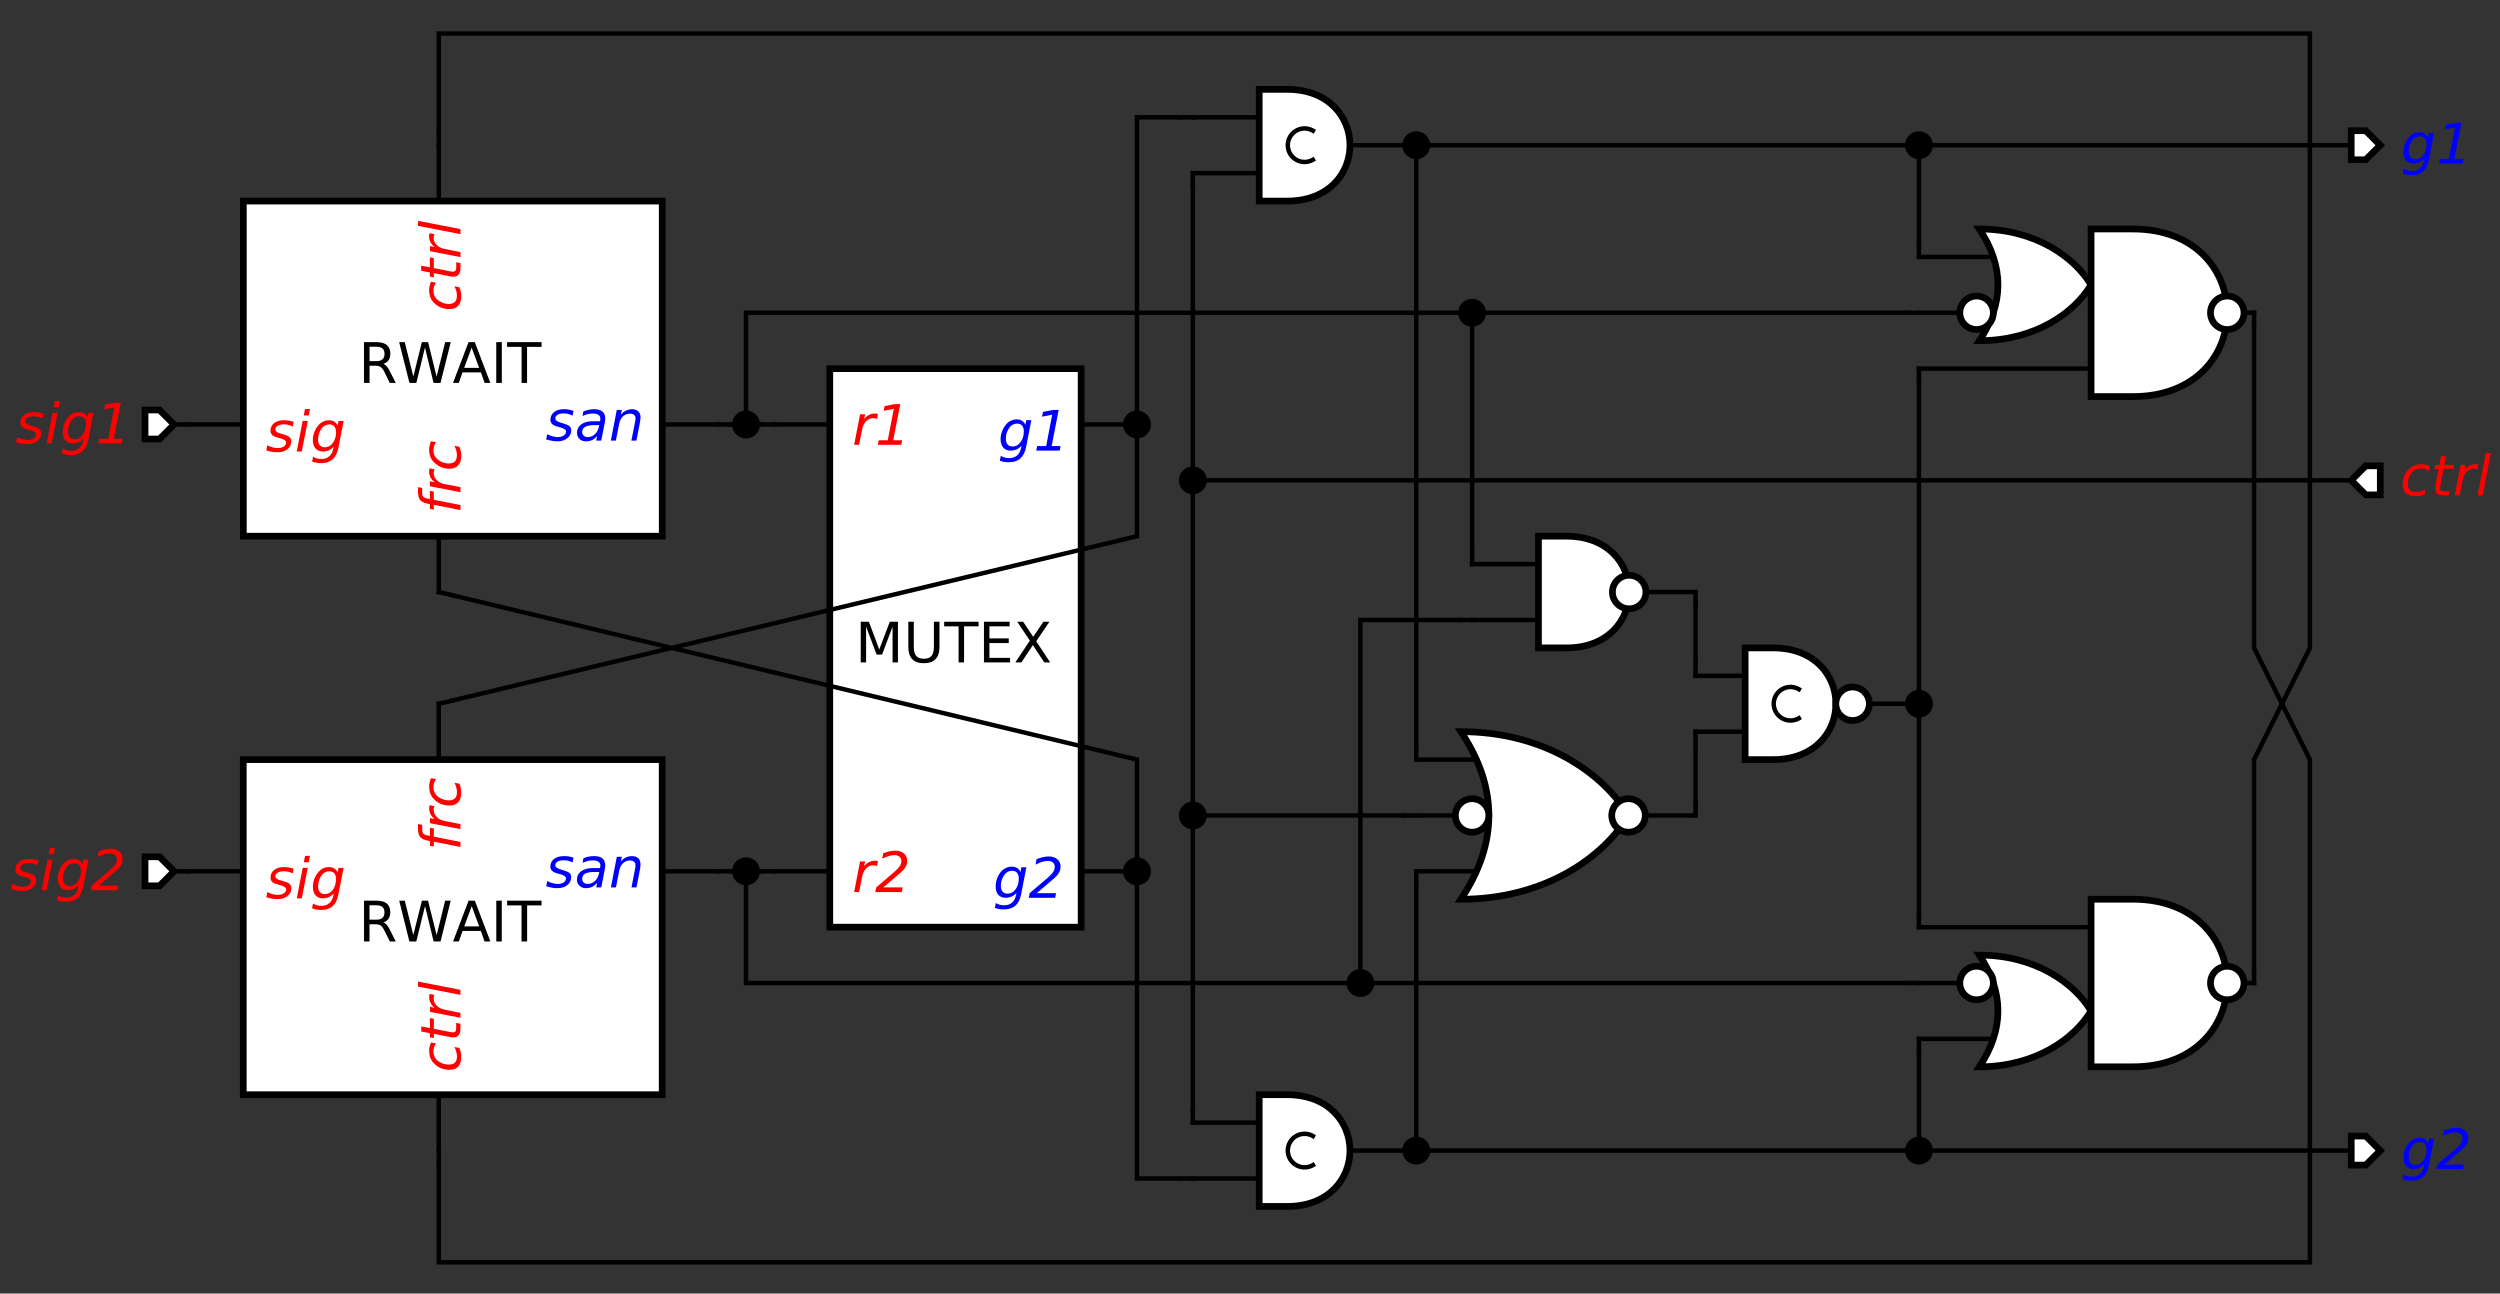 <?xml version="1.0" encoding="UTF-8"?>
<!DOCTYPE svg PUBLIC '-//W3C//DTD SVG 1.0//EN'
          'http://www.w3.org/TR/2001/REC-SVG-20010904/DTD/svg10.dtd'>
<svg color-interpolation="auto" color-rendering="auto" fill="black" fill-opacity="1" font-family="'Dialog'" font-size="12px" font-style="normal" font-weight="normal" height="100%" image-rendering="auto" shape-rendering="auto" stroke="black" stroke-dasharray="none" stroke-dashoffset="0" stroke-linecap="square" stroke-linejoin="miter" stroke-miterlimit="10" stroke-opacity="1" stroke-width="1" text-rendering="auto" width="100%" xmlns="http://www.w3.org/2000/svg" xmlns:xlink="http://www.w3.org/1999/xlink" viewBox="0 0 1119 579" preserveAspectRatio="xMidYMid slice"><rect x="0" y="0" width="1119" height="579" fill="#333333" stroke="none"/><!--Generated by the Batik Graphics2D SVG Generator--><defs id="genericDefs"
  /><g
  ><g fill="white" stroke="white" stroke-width="0.06" transform="scale(50,50) translate(9.178,6.3) matrix(1,0,0,1,12,-5)"
    ><path d="M-0.13 -0.13 L0 -0.13 L0.13 0 L0 0.13 L-0.13 0.13 Z" stroke="none"
      /><path d="M-0.13 -0.13 L0 -0.13 L0.13 0 L0 0.13 L-0.13 0.13 Z" fill="none" stroke="black"
    /></g
    ><g fill="blue" font-family="sans-serif" font-size="0.5px" font-style="italic" stroke="blue" stroke-width="0.06" transform="matrix(50,0,0,50,1058.915,65)"
    ><path d="M0.612 -0.11 L0.565 0.13 Q0.552 0.2 0.514 0.234 Q0.476 0.268 0.412 0.268 Q0.388 0.268 0.368 0.264 Q0.348 0.261 0.33 0.254 L0.338 0.21 Q0.355 0.221 0.373 0.226 Q0.392 0.231 0.413 0.231 Q0.456 0.231 0.483 0.208 Q0.511 0.184 0.519 0.141 L0.523 0.12 Q0.505 0.141 0.48 0.153 Q0.455 0.164 0.426 0.164 Q0.385 0.164 0.361 0.137 Q0.337 0.109 0.337 0.061 Q0.337 0.023 0.351 -0.013 Q0.366 -0.049 0.392 -0.077 Q0.409 -0.096 0.432 -0.106 Q0.455 -0.116 0.48 -0.116 Q0.508 -0.116 0.528 -0.103 Q0.549 -0.09 0.559 -0.067 L0.567 -0.11 L0.612 -0.11 ZM0.544 -0.009 Q0.544 -0.042 0.529 -0.06 Q0.513 -0.079 0.484 -0.079 Q0.467 -0.079 0.45 -0.071 Q0.434 -0.064 0.423 -0.052 Q0.404 -0.031 0.394 -0.002 Q0.384 0.026 0.384 0.057 Q0.384 0.09 0.399 0.108 Q0.415 0.126 0.445 0.126 Q0.487 0.126 0.516 0.088 Q0.544 0.049 0.544 -0.009 ZM0.664 0.122 L0.744 0.122 L0.799 -0.158 L0.708 -0.141 L0.716 -0.183 L0.807 -0.201 L0.856 -0.201 L0.793 0.122 L0.874 0.122 L0.866 0.164 L0.656 0.164 L0.664 0.122 Z" stroke="none"
    /></g
    ><g fill="white" font-family="sans-serif" font-size="0.5px" font-style="italic" stroke="white" stroke-width="0.06" transform="matrix(50,0,0,50,1058.915,515)"
    ><path d="M-0.13 -0.13 L0 -0.13 L0.13 0 L0 0.13 L-0.13 0.13 Z" stroke="none"
      /><path d="M-0.13 -0.13 L0 -0.13 L0.13 0 L0 0.13 L-0.13 0.13 Z" fill="none" stroke="black"
    /></g
    ><g fill="blue" font-family="sans-serif" font-size="0.5px" font-style="italic" stroke="blue" stroke-width="0.06" transform="matrix(50,0,0,50,1058.915,515)"
    ><path d="M0.612 -0.107 L0.565 0.132 Q0.552 0.202 0.514 0.236 Q0.476 0.27 0.412 0.27 Q0.388 0.27 0.368 0.267 Q0.348 0.263 0.33 0.256 L0.338 0.212 Q0.355 0.223 0.373 0.228 Q0.392 0.233 0.413 0.233 Q0.456 0.233 0.483 0.21 Q0.511 0.186 0.519 0.143 L0.523 0.122 Q0.505 0.144 0.48 0.155 Q0.455 0.166 0.426 0.166 Q0.385 0.166 0.361 0.139 Q0.337 0.111 0.337 0.063 Q0.337 0.025 0.351 -0.011 Q0.366 -0.047 0.392 -0.075 Q0.409 -0.094 0.432 -0.104 Q0.455 -0.114 0.48 -0.114 Q0.508 -0.114 0.528 -0.101 Q0.549 -0.088 0.559 -0.065 L0.567 -0.107 L0.612 -0.107 ZM0.544 -0.007 Q0.544 -0.04 0.529 -0.058 Q0.513 -0.076 0.484 -0.076 Q0.467 -0.076 0.45 -0.069 Q0.434 -0.062 0.423 -0.049 Q0.404 -0.028 0.394 0 Q0.384 0.029 0.384 0.059 Q0.384 0.092 0.399 0.111 Q0.415 0.129 0.445 0.129 Q0.487 0.129 0.516 0.09 Q0.544 0.051 0.544 -0.007 ZM0.862 -0.01 L0.704 0.125 L0.878 0.125 L0.87 0.166 L0.633 0.166 L0.641 0.125 L0.806 -0.016 Q0.839 -0.045 0.853 -0.067 Q0.866 -0.088 0.866 -0.111 Q0.866 -0.135 0.85 -0.149 Q0.833 -0.164 0.806 -0.164 Q0.783 -0.164 0.755 -0.156 Q0.727 -0.148 0.694 -0.132 L0.703 -0.181 Q0.734 -0.193 0.761 -0.199 Q0.789 -0.205 0.812 -0.205 Q0.86 -0.205 0.889 -0.179 Q0.918 -0.154 0.918 -0.113 Q0.918 -0.085 0.904 -0.06 Q0.891 -0.034 0.862 -0.01 Z" stroke="none"
    /></g
    ><g fill="white" font-family="sans-serif" font-size="0.5px" font-style="italic" stroke="white" stroke-width="0.06" transform="matrix(-50,0,0,-50,1058.915,215)"
    ><path d="M-0.13 -0.13 L0 -0.13 L0.13 0 L0 0.13 L-0.13 0.13 Z" stroke="none"
      /><path d="M-0.13 -0.13 L0 -0.13 L0.13 0 L0 0.13 L-0.13 0.13 Z" fill="none" stroke="black"
    /></g
    ><g fill="red" font-family="sans-serif" font-size="0.5px" font-style="italic" stroke="red" stroke-width="0.06" transform="matrix(50,0,0,50,1058.915,215)"
    ><path d="M0.575 -0.128 L0.566 -0.083 Q0.55 -0.095 0.532 -0.101 Q0.514 -0.106 0.494 -0.106 Q0.473 -0.106 0.453 -0.099 Q0.434 -0.091 0.421 -0.077 Q0.4 -0.056 0.388 -0.028 Q0.377 0.001 0.377 0.031 Q0.377 0.068 0.395 0.086 Q0.413 0.104 0.451 0.104 Q0.47 0.104 0.49 0.099 Q0.511 0.093 0.534 0.082 L0.525 0.126 Q0.506 0.135 0.485 0.139 Q0.465 0.142 0.443 0.142 Q0.389 0.142 0.359 0.115 Q0.33 0.088 0.33 0.037 Q0.33 -0.005 0.345 -0.041 Q0.36 -0.076 0.391 -0.105 Q0.411 -0.125 0.439 -0.135 Q0.466 -0.145 0.499 -0.145 Q0.518 -0.145 0.537 -0.14 Q0.556 -0.136 0.575 -0.128 ZM0.793 -0.138 L0.786 -0.103 L0.697 -0.103 L0.668 0.045 Q0.666 0.054 0.666 0.059 Q0.665 0.065 0.665 0.068 Q0.665 0.084 0.674 0.091 Q0.684 0.098 0.705 0.098 L0.75 0.098 L0.742 0.135 L0.699 0.135 Q0.659 0.135 0.64 0.12 Q0.62 0.104 0.62 0.072 Q0.62 0.067 0.621 0.06 Q0.622 0.053 0.623 0.045 L0.652 -0.103 L0.614 -0.103 L0.621 -0.138 L0.658 -0.138 L0.673 -0.216 L0.718 -0.216 L0.704 -0.138 L0.793 -0.138 ZM1.001 -0.097 Q0.994 -0.1 0.985 -0.102 Q0.977 -0.104 0.967 -0.104 Q0.931 -0.104 0.904 -0.077 Q0.877 -0.05 0.868 -0.004 L0.841 0.135 L0.796 0.135 L0.849 -0.138 L0.894 -0.138 L0.885 -0.096 Q0.903 -0.119 0.928 -0.132 Q0.953 -0.145 0.981 -0.145 Q0.988 -0.145 0.995 -0.144 Q1.002 -0.143 1.009 -0.141 L1.001 -0.097 ZM1.075 -0.244 L1.12 -0.244 L1.046 0.135 L1.001 0.135 L1.075 -0.244 Z" stroke="none"
    /></g
    ><g fill="white" font-family="sans-serif" font-size="0.5px" font-style="italic" stroke="white" stroke-width="0.06" transform="matrix(50,0,0,50,171.415,190)"
    ><rect height="3" stroke="none" width="3.75" x="-1.25" y="-2"
      /><rect fill="none" height="3" stroke="black" width="3.75" x="-1.25" y="-2"
      /><line fill="none" stroke="black" stroke-width="0.04" x1="3" x2="2.5" y1="0" y2="0"
      /><line fill="none" stroke="black" stroke-width="0.04" x1="-1.75" x2="-1.25" y1="0" y2="0"
      /><line fill="none" stroke="black" stroke-width="0.04" x1="0.5" x2="0.5" y1="-2.5" y2="-2"
      /><line fill="none" stroke="black" stroke-width="0.04" x1="0.5" x2="0.5" y1="1.5" y2="1"
      /><path d="M1.706 -0.122 L1.697 -0.079 Q1.679 -0.089 1.66 -0.094 Q1.64 -0.099 1.619 -0.099 Q1.583 -0.099 1.563 -0.087 Q1.543 -0.075 1.543 -0.054 Q1.543 -0.03 1.59 -0.017 Q1.594 -0.016 1.595 -0.015 L1.61 -0.011 Q1.655 0.002 1.67 0.015 Q1.685 0.029 1.685 0.052 Q1.685 0.096 1.65 0.123 Q1.616 0.151 1.56 0.151 Q1.538 0.151 1.514 0.146 Q1.49 0.142 1.461 0.134 L1.47 0.087 Q1.495 0.1 1.519 0.106 Q1.543 0.113 1.565 0.113 Q1.598 0.113 1.618 0.099 Q1.639 0.085 1.639 0.063 Q1.639 0.04 1.585 0.025 L1.58 0.024 L1.565 0.02 Q1.53 0.011 1.515 -0.004 Q1.499 -0.019 1.499 -0.042 Q1.499 -0.085 1.532 -0.111 Q1.564 -0.137 1.621 -0.137 Q1.643 -0.137 1.664 -0.133 Q1.685 -0.129 1.706 -0.122 ZM1.985 -0.012 L1.954 0.144 L1.909 0.144 L1.918 0.102 Q1.898 0.127 1.873 0.139 Q1.847 0.151 1.816 0.151 Q1.781 0.151 1.759 0.129 Q1.737 0.108 1.737 0.074 Q1.737 0.027 1.775 -0.001 Q1.813 -0.029 1.88 -0.029 L1.943 -0.029 L1.945 -0.041 Q1.946 -0.043 1.946 -0.045 Q1.946 -0.048 1.946 -0.052 Q1.946 -0.074 1.929 -0.086 Q1.911 -0.098 1.879 -0.098 Q1.857 -0.098 1.834 -0.093 Q1.811 -0.087 1.786 -0.076 L1.794 -0.117 Q1.819 -0.127 1.844 -0.132 Q1.868 -0.137 1.891 -0.137 Q1.939 -0.137 1.964 -0.116 Q1.99 -0.095 1.99 -0.054 Q1.99 -0.046 1.988 -0.035 Q1.987 -0.025 1.985 -0.012 ZM1.936 0.006 L1.891 0.006 Q1.836 0.006 1.81 0.021 Q1.783 0.036 1.783 0.067 Q1.783 0.088 1.797 0.1 Q1.81 0.113 1.834 0.113 Q1.871 0.113 1.898 0.086 Q1.925 0.06 1.934 0.016 L1.936 0.006 ZM2.301 -0.021 L2.269 0.144 L2.224 0.144 L2.256 -0.02 Q2.258 -0.031 2.26 -0.04 Q2.261 -0.049 2.261 -0.054 Q2.261 -0.074 2.248 -0.086 Q2.235 -0.097 2.212 -0.097 Q2.175 -0.097 2.149 -0.073 Q2.123 -0.049 2.115 -0.008 L2.085 0.144 L2.04 0.144 L2.093 -0.13 L2.138 -0.13 L2.129 -0.087 Q2.148 -0.111 2.174 -0.123 Q2.201 -0.137 2.23 -0.137 Q2.266 -0.137 2.286 -0.117 Q2.306 -0.097 2.306 -0.062 Q2.306 -0.053 2.304 -0.043 Q2.303 -0.033 2.301 -0.021 Z" fill="blue" stroke="none" stroke-width="0.04"
      /><path d="M-0.8 -0.023 L-0.808 0.019 Q-0.826 0.009 -0.846 0.004 Q-0.866 -0.001 -0.887 -0.001 Q-0.922 -0.001 -0.943 0.012 Q-0.963 0.024 -0.963 0.044 Q-0.963 0.069 -0.916 0.082 Q-0.912 0.083 -0.91 0.083 L-0.896 0.087 Q-0.851 0.1 -0.836 0.114 Q-0.821 0.127 -0.821 0.151 Q-0.821 0.194 -0.856 0.222 Q-0.89 0.249 -0.946 0.249 Q-0.968 0.249 -0.992 0.245 Q-1.016 0.241 -1.044 0.232 L-1.036 0.186 Q-1.011 0.198 -0.987 0.205 Q-0.963 0.211 -0.941 0.211 Q-0.908 0.211 -0.887 0.197 Q-0.867 0.183 -0.867 0.161 Q-0.867 0.138 -0.921 0.123 L-0.926 0.122 L-0.941 0.118 Q-0.975 0.109 -0.991 0.095 Q-1.007 0.08 -1.007 0.057 Q-1.007 0.013 -0.974 -0.013 Q-0.941 -0.038 -0.885 -0.038 Q-0.863 -0.038 -0.842 -0.034 Q-0.821 -0.031 -0.8 -0.023 ZM-0.698 -0.138 L-0.653 -0.138 L-0.664 -0.081 L-0.709 -0.081 L-0.698 -0.138 ZM-0.719 -0.032 L-0.673 -0.032 L-0.727 0.242 L-0.772 0.242 L-0.719 -0.032 ZM-0.352 -0.032 L-0.399 0.208 Q-0.413 0.278 -0.451 0.312 Q-0.488 0.346 -0.553 0.346 Q-0.576 0.346 -0.597 0.342 Q-0.617 0.339 -0.634 0.332 L-0.626 0.288 Q-0.61 0.299 -0.591 0.304 Q-0.573 0.309 -0.551 0.309 Q-0.509 0.309 -0.481 0.285 Q-0.454 0.262 -0.445 0.218 L-0.441 0.198 Q-0.46 0.22 -0.485 0.231 Q-0.51 0.242 -0.538 0.242 Q-0.58 0.242 -0.604 0.214 Q-0.628 0.187 -0.628 0.139 Q-0.628 0.101 -0.613 0.065 Q-0.599 0.029 -0.573 0.001 Q-0.555 -0.018 -0.532 -0.028 Q-0.509 -0.038 -0.484 -0.038 Q-0.457 -0.038 -0.436 -0.025 Q-0.415 -0.012 -0.406 0.011 L-0.398 -0.032 L-0.352 -0.032 ZM-0.42 0.069 Q-0.42 0.036 -0.436 0.018 Q-0.451 -0.001 -0.48 -0.001 Q-0.498 -0.001 -0.514 0.007 Q-0.53 0.014 -0.542 0.026 Q-0.56 0.047 -0.571 0.076 Q-0.581 0.104 -0.581 0.135 Q-0.581 0.168 -0.565 0.186 Q-0.549 0.204 -0.52 0.204 Q-0.477 0.204 -0.449 0.166 Q-0.42 0.127 -0.42 0.069 Z" fill="red" stroke="none" stroke-width="0.04"
      /><path d="M1.278 0.43 L1.269 0.475 Q1.253 0.463 1.235 0.457 Q1.216 0.452 1.197 0.452 Q1.175 0.452 1.156 0.459 Q1.137 0.467 1.123 0.481 Q1.103 0.502 1.091 0.53 Q1.079 0.559 1.079 0.59 Q1.079 0.626 1.098 0.644 Q1.116 0.662 1.154 0.662 Q1.173 0.662 1.193 0.657 Q1.214 0.651 1.237 0.64 L1.228 0.684 Q1.209 0.693 1.188 0.697 Q1.168 0.701 1.146 0.701 Q1.091 0.701 1.062 0.673 Q1.033 0.646 1.033 0.596 Q1.033 0.553 1.048 0.517 Q1.063 0.482 1.093 0.453 Q1.114 0.433 1.142 0.423 Q1.169 0.413 1.202 0.413 Q1.221 0.413 1.24 0.418 Q1.258 0.422 1.278 0.43 ZM1.496 0.42 L1.49 0.455 L1.4 0.455 L1.371 0.603 Q1.369 0.612 1.369 0.617 Q1.368 0.623 1.368 0.626 Q1.368 0.642 1.377 0.649 Q1.387 0.656 1.407 0.656 L1.453 0.656 L1.445 0.694 L1.402 0.694 Q1.362 0.694 1.343 0.678 Q1.323 0.662 1.323 0.63 Q1.323 0.625 1.324 0.618 Q1.324 0.612 1.326 0.603 L1.355 0.455 L1.317 0.455 L1.324 0.42 L1.361 0.42 L1.376 0.342 L1.421 0.342 L1.407 0.42 L1.496 0.42 ZM1.704 0.462 Q1.697 0.458 1.688 0.456 Q1.679 0.454 1.669 0.454 Q1.633 0.454 1.607 0.481 Q1.58 0.508 1.571 0.554 L1.543 0.694 L1.498 0.694 L1.552 0.42 L1.597 0.42 L1.588 0.463 Q1.606 0.439 1.631 0.426 Q1.656 0.413 1.684 0.413 Q1.691 0.413 1.698 0.414 Q1.705 0.415 1.712 0.417 L1.704 0.462 ZM1.778 0.314 L1.823 0.314 L1.749 0.694 L1.704 0.694 L1.778 0.314 Z" fill="red" stroke="none" stroke-width="0.04" transform="matrix(0,-1,1,0,0,0)"
      /><path d="M-0.561 0.314 L-0.568 0.351 L-0.611 0.351 Q-0.635 0.351 -0.647 0.361 Q-0.658 0.37 -0.663 0.396 L-0.668 0.42 L-0.594 0.42 L-0.601 0.455 L-0.674 0.455 L-0.721 0.694 L-0.766 0.694 L-0.719 0.455 L-0.762 0.455 L-0.756 0.42 L-0.713 0.42 L-0.709 0.401 Q-0.7 0.353 -0.677 0.333 Q-0.653 0.314 -0.604 0.314 L-0.561 0.314 ZM-0.401 0.462 Q-0.408 0.458 -0.417 0.456 Q-0.425 0.454 -0.435 0.454 Q-0.471 0.454 -0.498 0.481 Q-0.525 0.508 -0.534 0.554 L-0.561 0.694 L-0.606 0.694 L-0.553 0.42 L-0.508 0.42 L-0.517 0.463 Q-0.499 0.439 -0.474 0.426 Q-0.449 0.413 -0.421 0.413 Q-0.414 0.413 -0.407 0.414 Q-0.4 0.415 -0.393 0.417 L-0.401 0.462 ZM-0.15 0.43 L-0.159 0.475 Q-0.175 0.463 -0.194 0.457 Q-0.212 0.452 -0.231 0.452 Q-0.253 0.452 -0.272 0.459 Q-0.292 0.467 -0.305 0.481 Q-0.326 0.502 -0.337 0.53 Q-0.349 0.559 -0.349 0.59 Q-0.349 0.626 -0.33 0.644 Q-0.312 0.662 -0.274 0.662 Q-0.256 0.662 -0.235 0.657 Q-0.214 0.651 -0.191 0.64 L-0.2 0.684 Q-0.219 0.693 -0.24 0.697 Q-0.261 0.701 -0.282 0.701 Q-0.337 0.701 -0.366 0.673 Q-0.396 0.646 -0.396 0.596 Q-0.396 0.553 -0.38 0.517 Q-0.365 0.482 -0.335 0.453 Q-0.314 0.433 -0.287 0.423 Q-0.259 0.413 -0.227 0.413 Q-0.207 0.413 -0.189 0.418 Q-0.17 0.422 -0.15 0.43 Z" fill="red" stroke="none" stroke-width="0.04" transform="matrix(0,-1,1,0,0,0)"
    /></g
    ><g font-family="sans-serif" font-size="0.5px" stroke-width="0.04" transform="matrix(50,0,0,50,171.415,190)"
    ><path d="M0.003 -0.543 Q0.019 -0.538 0.034 -0.52 Q0.049 -0.503 0.064 -0.472 L0.114 -0.372 L0.061 -0.372 L0.015 -0.466 Q-0.003 -0.503 -0.02 -0.514 Q-0.037 -0.526 -0.067 -0.526 L-0.12 -0.526 L-0.12 -0.372 L-0.17 -0.372 L-0.17 -0.737 L-0.058 -0.737 Q0.004 -0.737 0.035 -0.711 Q0.066 -0.685 0.066 -0.632 Q0.066 -0.598 0.05 -0.575 Q0.034 -0.552 0.003 -0.543 ZM-0.12 -0.696 L-0.12 -0.567 L-0.058 -0.567 Q-0.023 -0.567 -0.004 -0.584 Q0.014 -0.6 0.014 -0.632 Q0.014 -0.664 -0.004 -0.68 Q-0.023 -0.696 -0.058 -0.696 L-0.12 -0.696 ZM0.145 -0.737 L0.195 -0.737 L0.272 -0.429 L0.348 -0.737 L0.404 -0.737 L0.48 -0.429 L0.557 -0.737 L0.607 -0.737 L0.515 -0.372 L0.453 -0.372 L0.376 -0.689 L0.299 -0.372 L0.237 -0.372 L0.145 -0.737 ZM0.794 -0.688 L0.727 -0.507 L0.861 -0.507 L0.794 -0.688 ZM0.766 -0.737 L0.822 -0.737 L0.961 -0.372 L0.91 -0.372 L0.877 -0.466 L0.712 -0.466 L0.679 -0.372 L0.627 -0.372 L0.766 -0.737 ZM1.014 -0.737 L1.064 -0.737 L1.064 -0.372 L1.014 -0.372 L1.014 -0.737 ZM1.111 -0.737 L1.42 -0.737 L1.42 -0.695 L1.29 -0.695 L1.29 -0.372 L1.241 -0.372 L1.241 -0.695 L1.111 -0.695 L1.111 -0.737 Z" stroke="none"
    /></g
    ><g fill="white" font-family="sans-serif" font-size="0.5px" stroke="white" stroke-width="0.04" transform="matrix(50,0,0,50,180.79,415)"
    ><rect height="3" stroke="none" width="3.75" x="-1.438" y="-1.5"
      /><rect fill="none" height="3" stroke="black" stroke-width="0.06" width="3.75" x="-1.438" y="-1.5"
      /><line fill="none" stroke="black" x1="2.812" x2="2.312" y1="-0.5" y2="-0.5"
      /><line fill="none" stroke="black" x1="-1.938" x2="-1.438" y1="-0.5" y2="-0.5"
      /><line fill="none" stroke="black" x1="0.312" x2="0.312" y1="2" y2="1.5"
      /><line fill="none" stroke="black" x1="0.312" x2="0.312" y1="-2" y2="-1.5"
      /><path d="M1.518 -0.622 L1.51 -0.579 Q1.492 -0.589 1.472 -0.594 Q1.452 -0.599 1.431 -0.599 Q1.396 -0.599 1.376 -0.587 Q1.355 -0.575 1.355 -0.554 Q1.355 -0.53 1.403 -0.517 Q1.406 -0.516 1.408 -0.515 L1.422 -0.511 Q1.467 -0.498 1.482 -0.485 Q1.497 -0.471 1.497 -0.448 Q1.497 -0.404 1.463 -0.377 Q1.428 -0.349 1.372 -0.349 Q1.351 -0.349 1.327 -0.353 Q1.303 -0.358 1.274 -0.366 L1.283 -0.413 Q1.307 -0.4 1.331 -0.394 Q1.355 -0.387 1.377 -0.387 Q1.41 -0.387 1.431 -0.401 Q1.451 -0.415 1.451 -0.437 Q1.451 -0.46 1.397 -0.475 L1.393 -0.476 L1.377 -0.48 Q1.343 -0.489 1.327 -0.504 Q1.311 -0.519 1.311 -0.541 Q1.311 -0.585 1.344 -0.611 Q1.377 -0.636 1.433 -0.636 Q1.456 -0.636 1.477 -0.633 Q1.498 -0.629 1.518 -0.622 ZM1.797 -0.512 L1.767 -0.356 L1.722 -0.356 L1.73 -0.398 Q1.71 -0.373 1.685 -0.361 Q1.66 -0.349 1.629 -0.349 Q1.594 -0.349 1.572 -0.371 Q1.549 -0.392 1.549 -0.425 Q1.549 -0.473 1.587 -0.501 Q1.626 -0.529 1.693 -0.529 L1.755 -0.529 L1.758 -0.541 Q1.758 -0.543 1.758 -0.545 Q1.759 -0.548 1.759 -0.552 Q1.759 -0.574 1.741 -0.586 Q1.723 -0.598 1.691 -0.598 Q1.669 -0.598 1.646 -0.593 Q1.623 -0.587 1.599 -0.576 L1.607 -0.617 Q1.632 -0.627 1.656 -0.632 Q1.681 -0.636 1.703 -0.636 Q1.752 -0.636 1.777 -0.616 Q1.802 -0.595 1.802 -0.554 Q1.802 -0.546 1.801 -0.535 Q1.8 -0.525 1.797 -0.512 ZM1.749 -0.494 L1.704 -0.494 Q1.649 -0.494 1.622 -0.479 Q1.596 -0.464 1.596 -0.433 Q1.596 -0.412 1.609 -0.4 Q1.623 -0.387 1.647 -0.387 Q1.683 -0.387 1.711 -0.414 Q1.738 -0.44 1.747 -0.484 L1.749 -0.494 ZM2.114 -0.521 L2.082 -0.356 L2.037 -0.356 L2.069 -0.52 Q2.071 -0.531 2.072 -0.54 Q2.073 -0.549 2.073 -0.554 Q2.073 -0.575 2.06 -0.586 Q2.047 -0.597 2.024 -0.597 Q1.988 -0.597 1.962 -0.573 Q1.936 -0.549 1.928 -0.508 L1.898 -0.356 L1.853 -0.356 L1.906 -0.63 L1.951 -0.63 L1.942 -0.587 Q1.96 -0.611 1.987 -0.624 Q2.013 -0.636 2.042 -0.636 Q2.078 -0.636 2.098 -0.617 Q2.118 -0.597 2.118 -0.562 Q2.118 -0.553 2.117 -0.543 Q2.116 -0.533 2.114 -0.521 Z" fill="blue" stroke="none"
      /><path d="M-0.988 -0.523 L-0.996 -0.481 Q-1.014 -0.491 -1.034 -0.496 Q-1.053 -0.5 -1.074 -0.5 Q-1.11 -0.5 -1.13 -0.488 Q-1.151 -0.476 -1.151 -0.456 Q-1.151 -0.431 -1.103 -0.418 Q-1.1 -0.417 -1.098 -0.417 L-1.083 -0.413 Q-1.038 -0.4 -1.024 -0.387 Q-1.008 -0.373 -1.008 -0.349 Q-1.008 -0.306 -1.043 -0.278 Q-1.078 -0.251 -1.133 -0.251 Q-1.155 -0.251 -1.179 -0.255 Q-1.203 -0.259 -1.232 -0.268 L-1.223 -0.314 Q-1.198 -0.302 -1.175 -0.295 Q-1.151 -0.289 -1.129 -0.289 Q-1.096 -0.289 -1.075 -0.303 Q-1.054 -0.317 -1.054 -0.339 Q-1.054 -0.362 -1.109 -0.377 L-1.113 -0.378 L-1.129 -0.382 Q-1.163 -0.391 -1.179 -0.405 Q-1.194 -0.42 -1.194 -0.443 Q-1.194 -0.487 -1.162 -0.512 Q-1.129 -0.538 -1.073 -0.538 Q-1.05 -0.538 -1.029 -0.534 Q-1.008 -0.531 -0.988 -0.523 ZM-0.885 -0.638 L-0.841 -0.638 L-0.852 -0.581 L-0.896 -0.581 L-0.885 -0.638 ZM-0.906 -0.531 L-0.861 -0.531 L-0.914 -0.258 L-0.959 -0.258 L-0.906 -0.531 ZM-0.54 -0.531 L-0.587 -0.292 Q-0.6 -0.222 -0.638 -0.188 Q-0.676 -0.154 -0.74 -0.154 Q-0.764 -0.154 -0.784 -0.158 Q-0.804 -0.161 -0.822 -0.169 L-0.814 -0.212 Q-0.797 -0.201 -0.778 -0.196 Q-0.76 -0.191 -0.739 -0.191 Q-0.696 -0.191 -0.669 -0.214 Q-0.641 -0.238 -0.632 -0.281 L-0.629 -0.302 Q-0.647 -0.281 -0.672 -0.269 Q-0.697 -0.258 -0.726 -0.258 Q-0.767 -0.258 -0.791 -0.285 Q-0.815 -0.313 -0.815 -0.361 Q-0.815 -0.399 -0.801 -0.435 Q-0.786 -0.471 -0.76 -0.499 Q-0.743 -0.518 -0.72 -0.528 Q-0.697 -0.538 -0.672 -0.538 Q-0.644 -0.538 -0.624 -0.525 Q-0.603 -0.512 -0.593 -0.489 L-0.585 -0.531 L-0.54 -0.531 ZM-0.608 -0.431 Q-0.608 -0.464 -0.623 -0.482 Q-0.639 -0.5 -0.668 -0.5 Q-0.685 -0.5 -0.702 -0.493 Q-0.718 -0.486 -0.729 -0.474 Q-0.748 -0.453 -0.758 -0.424 Q-0.768 -0.396 -0.768 -0.365 Q-0.768 -0.332 -0.753 -0.314 Q-0.737 -0.296 -0.708 -0.296 Q-0.665 -0.296 -0.636 -0.334 Q-0.608 -0.373 -0.608 -0.431 Z" fill="red" stroke="none"
      /><path d="M-1.032 0.243 L-1.041 0.287 Q-1.057 0.276 -1.075 0.27 Q-1.093 0.264 -1.113 0.264 Q-1.135 0.264 -1.154 0.272 Q-1.173 0.279 -1.187 0.293 Q-1.208 0.314 -1.219 0.343 Q-1.23 0.371 -1.23 0.402 Q-1.23 0.439 -1.212 0.457 Q-1.194 0.475 -1.156 0.475 Q-1.137 0.475 -1.117 0.469 Q-1.096 0.464 -1.073 0.453 L-1.081 0.497 Q-1.101 0.505 -1.122 0.509 Q-1.142 0.513 -1.164 0.513 Q-1.218 0.513 -1.248 0.486 Q-1.277 0.459 -1.277 0.408 Q-1.277 0.366 -1.262 0.33 Q-1.246 0.294 -1.216 0.266 Q-1.196 0.246 -1.168 0.236 Q-1.141 0.226 -1.108 0.226 Q-1.089 0.226 -1.07 0.23 Q-1.052 0.234 -1.032 0.243 ZM-0.814 0.233 L-0.821 0.268 L-0.91 0.268 L-0.939 0.416 Q-0.941 0.424 -0.941 0.43 Q-0.942 0.435 -0.942 0.439 Q-0.942 0.454 -0.933 0.461 Q-0.923 0.468 -0.902 0.468 L-0.857 0.468 L-0.865 0.506 L-0.908 0.506 Q-0.948 0.506 -0.967 0.49 Q-0.987 0.475 -0.987 0.443 Q-0.987 0.437 -0.986 0.431 Q-0.986 0.424 -0.984 0.416 L-0.955 0.268 L-0.993 0.268 L-0.986 0.233 L-0.949 0.233 L-0.934 0.155 L-0.889 0.155 L-0.903 0.233 L-0.814 0.233 ZM-0.606 0.274 Q-0.613 0.27 -0.622 0.268 Q-0.631 0.267 -0.641 0.267 Q-0.676 0.267 -0.703 0.294 Q-0.73 0.321 -0.739 0.367 L-0.767 0.506 L-0.811 0.506 L-0.758 0.233 L-0.713 0.233 L-0.722 0.275 Q-0.704 0.251 -0.679 0.239 Q-0.654 0.226 -0.626 0.226 Q-0.619 0.226 -0.612 0.227 Q-0.605 0.228 -0.598 0.23 L-0.606 0.274 ZM-0.532 0.126 L-0.487 0.126 L-0.561 0.506 L-0.606 0.506 L-0.532 0.126 Z" fill="red" stroke="none" transform="matrix(0,-1,1,0,0,0)"
      /><path d="M0.923 0.126 L0.916 0.164 L0.873 0.164 Q0.849 0.164 0.838 0.173 Q0.827 0.183 0.821 0.208 L0.816 0.233 L0.89 0.233 L0.884 0.268 L0.81 0.268 L0.763 0.506 L0.718 0.506 L0.765 0.268 L0.722 0.268 L0.728 0.233 L0.771 0.233 L0.775 0.213 Q0.784 0.165 0.807 0.146 Q0.831 0.126 0.881 0.126 L0.923 0.126 ZM1.083 0.274 Q1.076 0.27 1.068 0.268 Q1.059 0.267 1.049 0.267 Q1.013 0.267 0.986 0.294 Q0.959 0.321 0.95 0.367 L0.923 0.506 L0.878 0.506 L0.931 0.233 L0.976 0.233 L0.968 0.275 Q0.986 0.251 1.01 0.239 Q1.035 0.226 1.063 0.226 Q1.071 0.226 1.078 0.227 Q1.085 0.228 1.092 0.23 L1.083 0.274 ZM1.334 0.243 L1.325 0.287 Q1.309 0.276 1.291 0.27 Q1.272 0.264 1.253 0.264 Q1.231 0.264 1.212 0.272 Q1.193 0.279 1.179 0.293 Q1.158 0.314 1.147 0.343 Q1.135 0.371 1.135 0.402 Q1.135 0.439 1.154 0.457 Q1.172 0.475 1.21 0.475 Q1.228 0.475 1.249 0.469 Q1.27 0.464 1.293 0.453 L1.284 0.497 Q1.265 0.505 1.244 0.509 Q1.224 0.513 1.202 0.513 Q1.147 0.513 1.118 0.486 Q1.089 0.459 1.089 0.408 Q1.089 0.366 1.104 0.33 Q1.119 0.294 1.149 0.266 Q1.17 0.246 1.198 0.236 Q1.225 0.226 1.258 0.226 Q1.277 0.226 1.296 0.23 Q1.314 0.234 1.334 0.243 Z" fill="red" stroke="none" transform="matrix(0,-1,1,0,0,0)"
    /></g
    ><g font-family="sans-serif" font-size="0.5px" stroke-width="0.04" transform="matrix(50,0,0,50,180.79,415)"
    ><path d="M-0.184 -0.043 Q-0.168 -0.038 -0.153 -0.02 Q-0.138 -0.003 -0.123 0.028 L-0.073 0.128 L-0.126 0.128 L-0.173 0.034 Q-0.191 -0.003 -0.208 -0.015 Q-0.225 -0.026 -0.254 -0.026 L-0.308 -0.026 L-0.308 0.128 L-0.357 0.128 L-0.357 -0.237 L-0.246 -0.237 Q-0.183 -0.237 -0.152 -0.211 Q-0.122 -0.185 -0.122 -0.132 Q-0.122 -0.098 -0.138 -0.075 Q-0.154 -0.052 -0.184 -0.043 ZM-0.308 -0.196 L-0.308 -0.067 L-0.246 -0.067 Q-0.21 -0.067 -0.192 -0.084 Q-0.174 -0.1 -0.174 -0.132 Q-0.174 -0.164 -0.192 -0.18 Q-0.21 -0.196 -0.246 -0.196 L-0.308 -0.196 ZM-0.042 -0.237 L0.008 -0.237 L0.084 0.071 L0.161 -0.237 L0.216 -0.237 L0.293 0.071 L0.369 -0.237 L0.419 -0.237 L0.328 0.128 L0.266 0.128 L0.189 -0.189 L0.111 0.128 L0.049 0.128 L-0.042 -0.237 ZM0.607 -0.188 L0.54 -0.007 L0.674 -0.007 L0.607 -0.188 ZM0.579 -0.237 L0.635 -0.237 L0.774 0.128 L0.722 0.128 L0.689 0.034 L0.525 0.034 L0.492 0.128 L0.44 0.128 L0.579 -0.237 ZM0.827 -0.237 L0.876 -0.237 L0.876 0.128 L0.827 0.128 L0.827 -0.237 ZM0.924 -0.237 L1.232 -0.237 L1.232 -0.195 L1.103 -0.195 L1.103 0.128 L1.053 0.128 L1.053 -0.195 L0.924 -0.195 L0.924 -0.237 Z" stroke="none"
    /></g
    ><g fill="white" font-family="sans-serif" font-size="0.5px" stroke="white" stroke-width="0.06" transform="matrix(50,0,0,50,71.415,190)"
    ><path d="M-0.13 -0.13 L0 -0.13 L0.13 0 L0 0.13 L-0.13 0.13 Z" stroke="none"
      /><path d="M-0.13 -0.13 L0 -0.13 L0.13 0 L0 0.13 L-0.13 0.13 Z" fill="none" stroke="black"
    /></g
    ><g fill="red" font-family="sans-serif" font-size="0.5px" font-style="italic" stroke="red" stroke-width="0.06" transform="matrix(50,0,0,50,71.415,190)"
    ><path d="M-1.039 -0.096 L-1.048 -0.053 Q-1.066 -0.063 -1.085 -0.068 Q-1.105 -0.073 -1.126 -0.073 Q-1.161 -0.073 -1.182 -0.061 Q-1.202 -0.049 -1.202 -0.028 Q-1.202 -0.004 -1.155 0.009 Q-1.151 0.01 -1.15 0.01 L-1.135 0.015 Q-1.09 0.027 -1.075 0.041 Q-1.06 0.055 -1.06 0.078 Q-1.06 0.122 -1.095 0.149 Q-1.129 0.176 -1.185 0.176 Q-1.207 0.176 -1.231 0.172 Q-1.255 0.168 -1.284 0.159 L-1.275 0.113 Q-1.25 0.126 -1.226 0.132 Q-1.202 0.139 -1.18 0.139 Q-1.147 0.139 -1.127 0.125 Q-1.106 0.111 -1.106 0.089 Q-1.106 0.065 -1.16 0.051 L-1.165 0.05 L-1.18 0.046 Q-1.214 0.037 -1.23 0.022 Q-1.246 0.007 -1.246 -0.016 Q-1.246 -0.059 -1.213 -0.085 Q-1.181 -0.111 -1.124 -0.111 Q-1.102 -0.111 -1.081 -0.107 Q-1.06 -0.103 -1.039 -0.096 ZM-0.937 -0.21 L-0.892 -0.21 L-0.903 -0.154 L-0.948 -0.154 L-0.937 -0.21 ZM-0.958 -0.104 L-0.913 -0.104 L-0.966 0.169 L-1.011 0.169 L-0.958 -0.104 ZM-0.592 -0.104 L-0.638 0.135 Q-0.652 0.205 -0.69 0.239 Q-0.728 0.273 -0.792 0.273 Q-0.816 0.273 -0.836 0.27 Q-0.856 0.266 -0.874 0.259 L-0.865 0.215 Q-0.849 0.226 -0.83 0.231 Q-0.812 0.236 -0.791 0.236 Q-0.748 0.236 -0.721 0.213 Q-0.693 0.19 -0.684 0.146 L-0.68 0.125 Q-0.699 0.147 -0.724 0.158 Q-0.749 0.169 -0.778 0.169 Q-0.819 0.169 -0.843 0.142 Q-0.867 0.114 -0.867 0.066 Q-0.867 0.029 -0.853 -0.008 Q-0.838 -0.044 -0.812 -0.072 Q-0.795 -0.091 -0.771 -0.101 Q-0.749 -0.111 -0.723 -0.111 Q-0.696 -0.111 -0.675 -0.098 Q-0.655 -0.085 -0.645 -0.062 L-0.637 -0.104 L-0.592 -0.104 ZM-0.659 -0.004 Q-0.659 -0.037 -0.675 -0.055 Q-0.691 -0.073 -0.719 -0.073 Q-0.737 -0.073 -0.753 -0.066 Q-0.769 -0.059 -0.781 -0.046 Q-0.799 -0.025 -0.81 0.003 Q-0.82 0.032 -0.82 0.062 Q-0.82 0.096 -0.804 0.114 Q-0.789 0.132 -0.759 0.132 Q-0.717 0.132 -0.688 0.093 Q-0.659 0.054 -0.659 -0.004 ZM-0.54 0.128 L-0.459 0.128 L-0.405 -0.153 L-0.496 -0.135 L-0.487 -0.178 L-0.397 -0.195 L-0.347 -0.195 L-0.41 0.128 L-0.33 0.128 L-0.338 0.169 L-0.548 0.169 L-0.54 0.128 Z" stroke="none"
    /></g
    ><g fill="white" font-family="sans-serif" font-size="0.5px" font-style="italic" stroke="white" stroke-width="0.06" transform="matrix(50,0,0,50,71.415,390)"
    ><path d="M-0.13 -0.13 L0 -0.13 L0.13 0 L0 0.13 L-0.13 0.13 Z" stroke="none"
      /><path d="M-0.13 -0.13 L0 -0.13 L0.13 0 L0 0.13 L-0.13 0.13 Z" fill="none" stroke="black"
    /></g
    ><g fill="red" font-family="sans-serif" font-size="0.5px" font-style="italic" stroke="red" stroke-width="0.06" transform="matrix(50,0,0,50,71.415,390)"
    ><path d="M-1.084 -0.096 L-1.093 -0.053 Q-1.11 -0.063 -1.13 -0.068 Q-1.15 -0.073 -1.171 -0.073 Q-1.206 -0.073 -1.227 -0.061 Q-1.247 -0.049 -1.247 -0.028 Q-1.247 -0.004 -1.2 0.009 Q-1.196 0.01 -1.194 0.01 L-1.18 0.015 Q-1.135 0.027 -1.12 0.041 Q-1.105 0.055 -1.105 0.078 Q-1.105 0.122 -1.139 0.149 Q-1.174 0.176 -1.23 0.176 Q-1.252 0.176 -1.276 0.172 Q-1.3 0.168 -1.328 0.159 L-1.319 0.113 Q-1.295 0.126 -1.271 0.132 Q-1.247 0.139 -1.225 0.139 Q-1.192 0.139 -1.171 0.125 Q-1.151 0.111 -1.151 0.089 Q-1.151 0.065 -1.205 0.051 L-1.21 0.05 L-1.225 0.046 Q-1.259 0.037 -1.275 0.022 Q-1.291 0.007 -1.291 -0.016 Q-1.291 -0.059 -1.258 -0.085 Q-1.225 -0.111 -1.169 -0.111 Q-1.147 -0.111 -1.125 -0.107 Q-1.104 -0.103 -1.084 -0.096 ZM-0.982 -0.21 L-0.937 -0.21 L-0.948 -0.154 L-0.993 -0.154 L-0.982 -0.21 ZM-1.002 -0.104 L-0.957 -0.104 L-1.011 0.169 L-1.056 0.169 L-1.002 -0.104 ZM-0.636 -0.104 L-0.683 0.135 Q-0.697 0.205 -0.734 0.239 Q-0.772 0.273 -0.837 0.273 Q-0.86 0.273 -0.88 0.27 Q-0.901 0.266 -0.918 0.259 L-0.91 0.215 Q-0.893 0.226 -0.875 0.231 Q-0.856 0.236 -0.835 0.236 Q-0.793 0.236 -0.765 0.213 Q-0.738 0.19 -0.729 0.146 L-0.725 0.125 Q-0.744 0.147 -0.769 0.158 Q-0.794 0.169 -0.822 0.169 Q-0.864 0.169 -0.888 0.142 Q-0.911 0.114 -0.911 0.066 Q-0.911 0.029 -0.897 -0.008 Q-0.883 -0.044 -0.857 -0.072 Q-0.839 -0.091 -0.816 -0.101 Q-0.793 -0.111 -0.768 -0.111 Q-0.74 -0.111 -0.72 -0.098 Q-0.699 -0.085 -0.689 -0.062 L-0.682 -0.104 L-0.636 -0.104 ZM-0.704 -0.004 Q-0.704 -0.037 -0.72 -0.055 Q-0.735 -0.073 -0.764 -0.073 Q-0.782 -0.073 -0.798 -0.066 Q-0.814 -0.059 -0.826 -0.046 Q-0.844 -0.025 -0.855 0.003 Q-0.865 0.032 -0.865 0.062 Q-0.865 0.096 -0.849 0.114 Q-0.833 0.132 -0.804 0.132 Q-0.761 0.132 -0.733 0.093 Q-0.704 0.054 -0.704 -0.004 ZM-0.387 -0.007 L-0.544 0.128 L-0.37 0.128 L-0.379 0.169 L-0.615 0.169 L-0.607 0.128 L-0.443 -0.013 Q-0.41 -0.042 -0.396 -0.063 Q-0.382 -0.085 -0.382 -0.108 Q-0.382 -0.131 -0.399 -0.146 Q-0.415 -0.161 -0.442 -0.161 Q-0.465 -0.161 -0.494 -0.153 Q-0.522 -0.145 -0.554 -0.129 L-0.545 -0.178 Q-0.515 -0.19 -0.487 -0.196 Q-0.46 -0.202 -0.436 -0.202 Q-0.388 -0.202 -0.359 -0.176 Q-0.33 -0.151 -0.33 -0.11 Q-0.33 -0.082 -0.344 -0.057 Q-0.358 -0.031 -0.387 -0.007 Z" stroke="none"
    /></g
    ><g fill="white" font-family="sans-serif" font-size="0.5px" font-style="italic" stroke="white" stroke-width="0.06" transform="matrix(50,0,0,50,427.665,290)"
    ><rect height="5" stroke="none" width="2.25" x="-1.125" y="-2.5"
      /><rect fill="none" height="5" stroke="black" width="2.25" x="-1.125" y="-2.5"
      /><line fill="none" stroke="black" stroke-width="0.04" x1="1.625" x2="1.125" y1="-2" y2="-2"
      /><line fill="none" stroke="black" stroke-width="0.04" x1="1.625" x2="1.125" y1="2" y2="2"
      /><line fill="none" stroke="black" stroke-width="0.04" x1="-1.625" x2="-1.125" y1="-2" y2="-2"
      /><line fill="none" stroke="black" stroke-width="0.04" x1="-1.625" x2="-1.125" y1="2" y2="2"
      /><path d="M0.679 -2.039 L0.633 -1.8 Q0.619 -1.73 0.581 -1.696 Q0.543 -1.662 0.479 -1.662 Q0.456 -1.662 0.435 -1.665 Q0.415 -1.669 0.397 -1.676 L0.406 -1.72 Q0.422 -1.709 0.441 -1.704 Q0.459 -1.699 0.48 -1.699 Q0.523 -1.699 0.551 -1.722 Q0.578 -1.746 0.587 -1.789 L0.591 -1.81 Q0.572 -1.788 0.547 -1.777 Q0.522 -1.766 0.493 -1.766 Q0.452 -1.766 0.428 -1.793 Q0.404 -1.821 0.404 -1.869 Q0.404 -1.907 0.419 -1.943 Q0.433 -1.979 0.459 -2.007 Q0.476 -2.026 0.5 -2.036 Q0.523 -2.046 0.548 -2.046 Q0.575 -2.046 0.596 -2.033 Q0.616 -2.02 0.626 -1.997 L0.634 -2.039 L0.679 -2.039 ZM0.612 -1.939 Q0.612 -1.972 0.596 -1.99 Q0.581 -2.008 0.552 -2.008 Q0.534 -2.008 0.518 -2.001 Q0.502 -1.994 0.49 -1.981 Q0.472 -1.96 0.461 -1.932 Q0.451 -1.903 0.451 -1.873 Q0.451 -1.839 0.467 -1.821 Q0.482 -1.803 0.512 -1.803 Q0.555 -1.803 0.583 -1.842 Q0.612 -1.881 0.612 -1.939 ZM0.731 -1.807 L0.812 -1.807 L0.866 -2.088 L0.775 -2.07 L0.784 -2.113 L0.874 -2.13 L0.924 -2.13 L0.861 -1.807 L0.941 -1.807 L0.933 -1.766 L0.723 -1.766 L0.731 -1.807 Z" fill="blue" stroke="none" stroke-width="0.04"
      /><path d="M0.635 1.964 L0.588 2.204 Q0.575 2.273 0.537 2.307 Q0.499 2.341 0.434 2.341 Q0.411 2.341 0.391 2.338 Q0.37 2.334 0.353 2.327 L0.361 2.284 Q0.378 2.294 0.396 2.299 Q0.415 2.304 0.436 2.304 Q0.478 2.304 0.506 2.281 Q0.533 2.258 0.542 2.214 L0.546 2.194 Q0.527 2.215 0.502 2.226 Q0.477 2.237 0.449 2.237 Q0.407 2.237 0.383 2.21 Q0.36 2.183 0.36 2.135 Q0.36 2.097 0.374 2.06 Q0.388 2.024 0.414 1.996 Q0.432 1.978 0.455 1.968 Q0.478 1.958 0.503 1.958 Q0.531 1.958 0.551 1.97 Q0.572 1.983 0.582 2.007 L0.59 1.964 L0.635 1.964 ZM0.567 2.064 Q0.567 2.031 0.551 2.013 Q0.536 1.995 0.507 1.995 Q0.489 1.995 0.473 2.002 Q0.457 2.009 0.446 2.022 Q0.427 2.043 0.417 2.071 Q0.406 2.1 0.406 2.13 Q0.406 2.164 0.422 2.182 Q0.438 2.2 0.467 2.2 Q0.51 2.2 0.538 2.161 Q0.567 2.123 0.567 2.064 ZM0.884 2.062 L0.727 2.196 L0.901 2.196 L0.892 2.237 L0.656 2.237 L0.664 2.196 L0.829 2.055 Q0.862 2.026 0.875 2.005 Q0.889 1.983 0.889 1.96 Q0.889 1.937 0.873 1.922 Q0.856 1.907 0.829 1.907 Q0.806 1.907 0.777 1.915 Q0.749 1.924 0.717 1.94 L0.726 1.891 Q0.756 1.879 0.784 1.873 Q0.811 1.867 0.835 1.867 Q0.883 1.867 0.912 1.892 Q0.941 1.917 0.941 1.958 Q0.941 1.986 0.927 2.012 Q0.913 2.037 0.884 2.062 Z" fill="blue" stroke="none" stroke-width="0.04"
      /><path d="M-0.702 -2.05 Q-0.709 -2.053 -0.718 -2.055 Q-0.727 -2.057 -0.737 -2.057 Q-0.772 -2.057 -0.799 -2.03 Q-0.826 -2.003 -0.835 -1.957 L-0.863 -1.818 L-0.907 -1.818 L-0.854 -2.091 L-0.809 -2.091 L-0.818 -2.049 Q-0.8 -2.072 -0.775 -2.085 Q-0.75 -2.098 -0.722 -2.098 Q-0.715 -2.098 -0.708 -2.097 Q-0.701 -2.096 -0.694 -2.094 L-0.702 -2.05 ZM-0.687 -1.859 L-0.606 -1.859 L-0.552 -2.14 L-0.643 -2.122 L-0.634 -2.165 L-0.544 -2.182 L-0.494 -2.182 L-0.557 -1.859 L-0.477 -1.859 L-0.485 -1.818 L-0.695 -1.818 L-0.687 -1.859 Z" fill="red" stroke="none" stroke-width="0.04"
      /><path d="M-0.702 1.954 Q-0.709 1.95 -0.718 1.948 Q-0.727 1.946 -0.737 1.946 Q-0.772 1.946 -0.799 1.973 Q-0.826 2.001 -0.835 2.046 L-0.863 2.186 L-0.907 2.186 L-0.854 1.912 L-0.809 1.912 L-0.818 1.955 Q-0.8 1.931 -0.775 1.918 Q-0.75 1.905 -0.722 1.905 Q-0.715 1.905 -0.708 1.906 Q-0.701 1.907 -0.694 1.909 L-0.702 1.954 ZM-0.489 2.01 L-0.646 2.144 L-0.472 2.144 L-0.481 2.186 L-0.718 2.186 L-0.709 2.144 L-0.545 2.003 Q-0.512 1.974 -0.498 1.953 Q-0.484 1.931 -0.484 1.909 Q-0.484 1.885 -0.501 1.87 Q-0.517 1.855 -0.544 1.855 Q-0.568 1.855 -0.596 1.863 Q-0.624 1.872 -0.656 1.887 L-0.647 1.839 Q-0.617 1.827 -0.59 1.821 Q-0.562 1.815 -0.538 1.815 Q-0.491 1.815 -0.462 1.84 Q-0.432 1.865 -0.432 1.907 Q-0.432 1.934 -0.446 1.96 Q-0.46 1.985 -0.489 2.01 Z" fill="red" stroke="none" stroke-width="0.04"
    /></g
    ><g font-family="sans-serif" font-size="0.5px" stroke-width="0.04" transform="matrix(50,0,0,50,427.665,290)"
    ><path d="M-0.848 -0.234 L-0.775 -0.234 L-0.682 0.014 L-0.588 -0.234 L-0.515 -0.234 L-0.515 0.13 L-0.563 0.13 L-0.563 -0.19 L-0.657 0.06 L-0.706 0.06 L-0.8 -0.19 L-0.8 0.13 L-0.848 0.13 L-0.848 -0.234 ZM-0.422 -0.234 L-0.373 -0.234 L-0.373 -0.013 Q-0.373 0.046 -0.352 0.071 Q-0.33 0.097 -0.283 0.097 Q-0.235 0.097 -0.214 0.071 Q-0.193 0.046 -0.193 -0.013 L-0.193 -0.234 L-0.143 -0.234 L-0.143 -0.007 Q-0.143 0.064 -0.179 0.101 Q-0.214 0.137 -0.283 0.137 Q-0.352 0.137 -0.387 0.101 Q-0.422 0.064 -0.422 -0.007 L-0.422 -0.234 ZM-0.101 -0.234 L0.207 -0.234 L0.207 -0.193 L0.077 -0.193 L0.077 0.13 L0.028 0.13 L0.028 -0.193 L-0.101 -0.193 L-0.101 -0.234 ZM0.255 -0.234 L0.485 -0.234 L0.485 -0.193 L0.304 -0.193 L0.304 -0.085 L0.477 -0.085 L0.477 -0.043 L0.304 -0.043 L0.304 0.089 L0.489 0.089 L0.489 0.13 L0.255 0.13 L0.255 -0.234 ZM0.553 -0.234 L0.606 -0.234 L0.696 -0.099 L0.787 -0.234 L0.841 -0.234 L0.723 -0.059 L0.848 0.13 L0.795 0.13 L0.693 -0.025 L0.59 0.13 L0.536 0.13 L0.666 -0.065 L0.553 -0.234 Z" stroke="none"
      /><circle cx="0" cy="0" r="0.125" stroke="none" transform="matrix(1,0,0,1,1.625,-2)"
    /></g
    ><g font-family="sans-serif" font-size="0.5px" stroke-width="0.04" transform="matrix(50,0,0,50,508.915,390)"
    ><circle cx="0" cy="0" r="0.125" stroke="none"
    /></g
    ><g fill="white" font-family="sans-serif" font-size="0.5px" stroke="white" stroke-width="0.06" transform="matrix(50,0,0,50,933.915,440) translate(-0.609,0.25)"
    ><path d="M-0.35 -0.5 C0.15 -0.5 0.5 -0.25 0.65 0 C0.5 0.25 0.15 0.5 -0.35 0.5 Q-0.017 0 -0.35 -0.5 Z" stroke="none"
      /><path d="M-0.35 -0.5 C0.15 -0.5 0.5 -0.25 0.65 0 C0.5 0.25 0.15 0.5 -0.35 0.5 Q-0.017 0 -0.35 -0.5 Z" fill="none" stroke="black"
      /><circle cx="0" cy="0" r="0.15" stroke="none" transform="translate(-0.375,-0.25)"
      /><circle cx="0" cy="0" fill="none" r="0.15" stroke="black" transform="translate(-0.375,-0.25)"
      /><path d="M0.191 -0.75 L0.566 -0.75 C1.691 -0.75 1.691 0.75 0.566 0.75 L0.191 0.75 Z" stroke="none" transform="translate(0.459,-0.25)"
      /><path d="M0.191 -0.75 L0.566 -0.75 C1.691 -0.75 1.691 0.75 0.566 0.75 L0.191 0.75 Z" fill="none" stroke="black" transform="translate(0.459,-0.25)"
      /><circle cx="0" cy="0" r="0.15" stroke="none" transform="translate(1.869,-0.25)"
      /><circle cx="0" cy="0" fill="none" r="0.15" stroke="black" transform="translate(1.869,-0.25)"
      /><line fill="none" stroke="black" stroke-width="0.04" transform="translate(0.609,-0.25)" x1="1.409" x2="1.5" y1="0" y2="0"
      /><line fill="none" stroke="black" stroke-width="0.04" transform="translate(0.609,-0.25)" x1="-1.134" x2="-1.5" y1="0" y2="0"
      /><line fill="none" stroke="black" stroke-width="0.04" transform="translate(0.609,-0.25)" x1="-0.834" x2="-1.5" y1="0.5" y2="0.5"
      /><line fill="none" stroke="black" stroke-width="0.04" transform="translate(0.609,-0.25)" x1="0.041" x2="-1.5" y1="-0.5" y2="-0.5"
    /></g
    ><g font-family="sans-serif" font-size="0.5px" stroke-width="0.04" transform="matrix(50,0,0,50,533.915,365)"
    ><circle cx="0" cy="0" r="0.125" stroke="none"
    /></g
    ><g font-family="sans-serif" font-size="0.5px" stroke-width="0.04" transform="matrix(50,0,0,50,858.915,65)"
    ><circle cx="0" cy="0" r="0.125" stroke="none"
    /></g
    ><g fill="white" font-family="sans-serif" font-size="0.5px" stroke="white" stroke-width="0.06" transform="matrix(50,0,0,50,933.915,140) translate(-0.609,-0.25)"
    ><path d="M-0.35 -0.5 C0.15 -0.5 0.5 -0.25 0.65 0 C0.5 0.25 0.15 0.5 -0.35 0.5 Q-0.017 0 -0.35 -0.5 Z" stroke="none"
      /><path d="M-0.35 -0.5 C0.15 -0.5 0.5 -0.25 0.65 0 C0.5 0.25 0.15 0.5 -0.35 0.5 Q-0.017 0 -0.35 -0.5 Z" fill="none" stroke="black"
      /><circle cx="0" cy="0" r="0.15" stroke="none" transform="translate(-0.375,0.25)"
      /><circle cx="0" cy="0" fill="none" r="0.15" stroke="black" transform="translate(-0.375,0.25)"
      /><path d="M0.191 -0.75 L0.566 -0.75 C1.691 -0.75 1.691 0.75 0.566 0.75 L0.191 0.75 Z" stroke="none" transform="translate(0.459,0.25)"
      /><path d="M0.191 -0.75 L0.566 -0.75 C1.691 -0.75 1.691 0.75 0.566 0.75 L0.191 0.75 Z" fill="none" stroke="black" transform="translate(0.459,0.25)"
      /><circle cx="0" cy="0" r="0.15" stroke="none" transform="translate(1.869,0.25)"
      /><circle cx="0" cy="0" fill="none" r="0.15" stroke="black" transform="translate(1.869,0.25)"
      /><line fill="none" stroke="black" stroke-width="0.04" transform="translate(0.609,0.25)" x1="1.409" x2="1.5" y1="0" y2="0"
      /><line fill="none" stroke="black" stroke-width="0.04" transform="translate(0.609,0.25)" x1="-1.134" x2="-1.5" y1="0" y2="0"
      /><line fill="none" stroke="black" stroke-width="0.04" transform="translate(0.609,0.25)" x1="-0.834" x2="-1.5" y1="-0.5" y2="-0.5"
      /><line fill="none" stroke="black" stroke-width="0.04" transform="translate(0.609,0.25)" x1="0.041" x2="-1.5" y1="0.5" y2="0.5"
    /></g
    ><g font-family="sans-serif" font-size="0.5px" stroke-width="0.04" transform="matrix(50,0,0,50,608.915,440)"
    ><circle cx="0" cy="0" r="0.125" stroke="none"
    /></g
    ><g font-family="sans-serif" font-size="0.5px" stroke-width="0.04" transform="matrix(50,0,0,50,858.915,515)"
    ><circle cx="0" cy="0" r="0.125" stroke="none"
    /></g
    ><g fill="white" font-family="sans-serif" font-size="0.5px" stroke="white" stroke-width="0.06" transform="matrix(50,0,0,50,708.915,265) translate(-0.15,0)"
    ><path d="M-0.256 -0.5 L-0.006 -0.5 C0.744 -0.5 0.744 0.5 -0.006 0.5 L-0.256 0.5 Z" stroke="none"
      /><path d="M-0.256 -0.5 L-0.006 -0.5 C0.744 -0.5 0.744 0.5 -0.006 0.5 L-0.256 0.5 Z" fill="none" stroke="black"
      /><circle cx="0" cy="0" r="0.15" stroke="none" transform="translate(0.556,0)"
      /><circle cx="0" cy="0" fill="none" r="0.15" stroke="black" transform="translate(0.556,0)"
      /><line fill="none" stroke="black" stroke-width="0.04" transform="translate(0.15,0)" x1="0.556" x2="1" y1="0" y2="0"
      /><line fill="none" stroke="black" stroke-width="0.04" transform="translate(0.15,0)" x1="-0.406" x2="-1" y1="-0.25" y2="-0.25"
      /><line fill="none" stroke="black" stroke-width="0.04" transform="translate(0.15,0)" x1="-0.406" x2="-1" y1="0.25" y2="0.25"
    /></g
    ><g fill="white" font-family="sans-serif" font-size="0.5px" stroke="white" stroke-width="0.06" transform="matrix(50,0,0,50,683.915,365) translate(-0.15,0)"
    ><path d="M-0.45 -0.75 C0.3 -0.75 0.825 -0.375 1.05 0 C0.825 0.375 0.3 0.75 -0.45 0.75 Q0.05 0 -0.45 -0.75 Z" stroke="none"
      /><path d="M-0.45 -0.75 C0.3 -0.75 0.825 -0.375 1.05 0 C0.825 0.375 0.3 0.75 -0.45 0.75 Q0.05 0 -0.45 -0.75 Z" fill="none" stroke="black"
      /><circle cx="0" cy="0" r="0.15" stroke="none" transform="translate(-0.35,0)"
      /><circle cx="0" cy="0" fill="none" r="0.15" stroke="black" transform="translate(-0.35,0)"
      /><circle cx="0" cy="0" r="0.15" stroke="none" transform="translate(1.05,0)"
      /><circle cx="0" cy="0" fill="none" r="0.15" stroke="black" transform="translate(1.05,0)"
      /><line fill="none" stroke="black" stroke-width="0.04" transform="translate(0.15,0)" x1="1.05" x2="1.5" y1="0" y2="0"
      /><line fill="none" stroke="black" stroke-width="0.04" transform="translate(0.15,0)" x1="-0.65" x2="-1" y1="0" y2="0"
      /><line fill="none" stroke="black" stroke-width="0.04" transform="translate(0.15,0)" x1="-0.461" x2="-1" y1="-0.5" y2="-0.5"
      /><line fill="none" stroke="black" stroke-width="0.04" transform="translate(0.15,0)" x1="-0.461" x2="-1" y1="0.5" y2="0.5"
    /></g
    ><g fill="white" font-family="sans-serif" font-size="0.5px" stroke="white" stroke-width="0.06" transform="matrix(50,0,0,50,583.915,65)"
    ><path d="M-0.406 -0.5 L-0.156 -0.5 C0.594 -0.5 0.594 0.5 -0.156 0.5 L-0.406 0.5 Z" stroke="none"
      /><path d="M-0.406 -0.5 L-0.156 -0.5 C0.594 -0.5 0.594 0.5 -0.156 0.5 L-0.406 0.5 Z" fill="none" stroke="black"
    /></g
    ><g font-family="sans-serif" font-size="0.5px" stroke-width="0.04" transform="matrix(50,0,0,50,583.915,65)"
    ><line fill="none" x1="0.406" x2="1" y1="0" y2="0"
      /><line fill="none" x1="-0.406" x2="-1" y1="-0.25" y2="-0.25"
      /><line fill="none" x1="-0.406" x2="-1" y1="0.25" y2="0.25"
      /><path d="M0.075 -0.13 A0.15 0.15 0 1 0 0.075 0.13" fill="none"
      /><circle cx="0" cy="0" r="0.125" stroke="none" transform="matrix(1,0,0,1,1,0)"
    /></g
    ><g font-family="sans-serif" font-size="0.5px" stroke-width="0.04" transform="matrix(50,0,0,50,658.915,140)"
    ><circle cx="0" cy="0" r="0.125" stroke="none"
    /></g
    ><g fill="white" font-family="sans-serif" font-size="0.5px" stroke="white" stroke-width="0.06" transform="matrix(50,0,0,50,808.915,315)"
    ><path d="M-0.556 -0.5 L-0.306 -0.5 C0.444 -0.5 0.444 0.5 -0.306 0.5 L-0.556 0.5 Z" stroke="none"
      /><path d="M-0.556 -0.5 L-0.306 -0.5 C0.444 -0.5 0.444 0.5 -0.306 0.5 L-0.556 0.5 Z" fill="none" stroke="black"
      /><circle cx="0" cy="0" r="0.15" stroke="none" transform="translate(0.406,0)"
      /><circle cx="0" cy="0" fill="none" r="0.15" stroke="black" transform="translate(0.406,0)"
    /></g
    ><g font-family="sans-serif" font-size="0.5px" stroke-width="0.04" transform="matrix(50,0,0,50,808.915,315)"
    ><line fill="none" x1="0.556" x2="1" y1="0" y2="0"
      /><line fill="none" x1="-0.556" x2="-1" y1="-0.25" y2="-0.25"
      /><line fill="none" x1="-0.556" x2="-1" y1="0.25" y2="0.25"
      /><path d="M-0.075 -0.13 A0.15 0.15 0 1 0 -0.075 0.13" fill="none"
      /><circle cx="0" cy="0" r="0.125" stroke="none" transform="matrix(1,0,0,1,1,0)"
    /></g
    ><g fill="white" font-family="sans-serif" font-size="0.5px" stroke="white" stroke-width="0.06" transform="matrix(50,0,0,50,583.915,515)"
    ><path d="M-0.406 -0.5 L-0.156 -0.5 C0.594 -0.5 0.594 0.5 -0.156 0.5 L-0.406 0.5 Z" stroke="none"
      /><path d="M-0.406 -0.5 L-0.156 -0.5 C0.594 -0.5 0.594 0.5 -0.156 0.5 L-0.406 0.5 Z" fill="none" stroke="black"
    /></g
    ><g font-family="sans-serif" font-size="0.5px" stroke-width="0.04" transform="matrix(50,0,0,50,583.915,515)"
    ><line fill="none" x1="0.406" x2="1" y1="0" y2="0"
      /><line fill="none" x1="-0.406" x2="-1" y1="-0.25" y2="-0.25"
      /><line fill="none" x1="-0.406" x2="-1" y1="0.25" y2="0.25"
      /><path d="M0.075 -0.13 A0.15 0.15 0 1 0 0.075 0.13" fill="none"
      /><circle cx="0" cy="0" r="0.125" stroke="none" transform="matrix(1,0,0,1,1,0)"
    /></g
    ><g font-family="sans-serif" font-size="0.5px" stroke-width="0.04" transform="matrix(50,0,0,50,533.915,215)"
    ><circle cx="0" cy="0" r="0.125" stroke="none"
    /></g
    ><g font-family="sans-serif" font-size="0.5px" stroke-width="0.04" transform="matrix(50,0,0,50,333.915,390)"
    ><circle cx="0" cy="0" r="0.125" stroke="none"
    /></g
    ><g font-family="sans-serif" font-size="0.5px" stroke-width="0.04" transform="matrix(50,0,0,50,333.915,190)"
    ><circle cx="0" cy="0" r="0.125" stroke="none"
    /></g
    ><g font-family="sans-serif" font-size="0.5px" stroke-width="0.04" transform="matrix(50,0,0,50,458.915,315)"
    ><path d="M8.125 4 L11.87 4" fill="none"
      /><path d="M11.87 3.925 L11.87 4.075 L11.87 4 Z" stroke="none"
    /></g
    ><g font-family="sans-serif" font-size="0.5px" stroke-width="0.04" transform="matrix(50,0,0,50,458.915,315)"
    ><path d="M8.125 -5 L11.87 -5" fill="none"
      /><path d="M11.87 -5.075 L11.87 -4.925 L11.87 -5 Z" stroke="none"
    /></g
    ><g font-family="sans-serif" font-size="0.5px" stroke-width="0.04" transform="matrix(50,0,0,50,458.915,315)"
    ><path d="M1 -2.61 L1 -5.25 L1.39 -5.25" fill="none"
      /><path d="M1.39 -5.325 L1.39 -5.175 L1.39 -5.25 Z" stroke="none"
    /></g
    ><g font-family="sans-serif" font-size="0.5px" stroke-width="0.04" transform="matrix(50,0,0,50,458.915,315)"
    ><line fill="none" x1="1" x2="1" y1="-2.5" y2="-2.61"
      /><line fill="none" x1="1.39" x2="1.5" y1="-5.25" y2="-5.25"
    /></g
    ><g font-family="sans-serif" font-size="0.5px" stroke-width="0.04" transform="matrix(50,0,0,50,458.915,315)"
    ><path d="M1 1.61 L1 4.25 L1.39 4.25" fill="none"
      /><path d="M1.39 4.175 L1.39 4.325 L1.39 4.25 Z" stroke="none"
    /></g
    ><g font-family="sans-serif" font-size="0.5px" stroke-width="0.04" transform="matrix(50,0,0,50,458.915,315)"
    ><line fill="none" x1="1" x2="1" y1="1.5" y2="1.61"
      /><line fill="none" x1="1.39" x2="1.5" y1="4.25" y2="4.25"
    /></g
    ><g font-family="sans-serif" font-size="0.5px" stroke-width="0.04" transform="matrix(50,0,0,50,458.915,315)"
    ><path d="M11 -3.39 L11 -0.5 L11.5 0.5 L11.5 5 L-5.25 5 L-5.25 4.11" fill="none"
      /><path d="M-5.325 4.11 L-5.175 4.11 L-5.25 4.11 Z" stroke="none"
    /></g
    ><g font-family="sans-serif" font-size="0.5px" stroke-width="0.04" transform="matrix(50,0,0,50,458.915,315)"
    ><line fill="none" x1="11" x2="11" y1="-3.5" y2="-3.39"
      /><line fill="none" x1="-5.25" x2="-5.25" y1="4.11" y2="4"
    /></g
    ><g font-family="sans-serif" font-size="0.5px" stroke-width="0.04" transform="matrix(50,0,0,50,458.915,315)"
    ><path d="M11 2.39 L11 0.5 L11.5 -0.5 L11.5 -3.5 L11.5 -6 L-5.25 -6 L-5.25 -5.11" fill="none"
      /><path d="M-5.175 -5.11 L-5.325 -5.11 L-5.25 -5.11 Z" stroke="none"
    /></g
    ><g font-family="sans-serif" font-size="0.5px" stroke-width="0.04" transform="matrix(50,0,0,50,458.915,315)"
    ><line fill="none" x1="11" x2="11" y1="2.5" y2="2.39"
      /><line fill="none" x1="-5.25" x2="-5.25" y1="-5.11" y2="-5"
    /></g
    ><g font-family="sans-serif" font-size="0.5px" stroke-width="0.04" transform="matrix(50,0,0,50,458.915,315)"
    ><path d="M-7.62 1.5 L-7.61 1.5" fill="none"
      /><path d="M-7.61 1.425 L-7.61 1.575 L-7.61 1.5 Z" stroke="none"
    /></g
    ><g font-family="sans-serif" font-size="0.5px" stroke-width="0.04" transform="matrix(50,0,0,50,458.915,315)"
    ><line fill="none" x1="-7.61" x2="-7.5" y1="1.5" y2="1.5"
    /></g
    ><g font-family="sans-serif" font-size="0.5px" stroke-width="0.04" transform="matrix(50,0,0,50,458.915,315)"
    ><path d="M-7.62 -2.5 L-7.61 -2.5" fill="none"
      /><path d="M-7.61 -2.575 L-7.61 -2.425 L-7.61 -2.5 Z" stroke="none"
    /></g
    ><g font-family="sans-serif" font-size="0.5px" stroke-width="0.04" transform="matrix(50,0,0,50,458.915,315)"
    ><line fill="none" x1="-7.61" x2="-7.5" y1="-2.5" y2="-2.5"
    /></g
    ><g font-family="sans-serif" font-size="0.5px" stroke-width="0.04" transform="matrix(50,0,0,50,458.915,315)"
    ><path d="M1 1.39 L1 0.5 L-5.14 -0.974" fill="none"
      /><path d="M-5.157 -0.901 L-5.122 -1.046 L-5.14 -0.974 Z" stroke="none"
    /></g
    ><g font-family="sans-serif" font-size="0.5px" stroke-width="0.04" transform="matrix(50,0,0,50,458.915,315)"
    ><line fill="none" x1="1" x2="1" y1="1.5" y2="1.39"
      /><line fill="none" x1="-5.14" x2="-5.25" y1="-0.974" y2="-1"
    /></g
    ><g font-family="sans-serif" font-size="0.5px" stroke-width="0.04" transform="matrix(50,0,0,50,458.915,315)"
    ><path d="M1 -2.39 L1 -1.5 L-5.14 -0.026" fill="none"
      /><path d="M-5.122 0.046 L-5.157 -0.099 L-5.14 -0.026 Z" stroke="none"
    /></g
    ><g font-family="sans-serif" font-size="0.5px" stroke-width="0.04" transform="matrix(50,0,0,50,458.915,315)"
    ><line fill="none" x1="1" x2="1" y1="-2.5" y2="-2.39"
      /><line fill="none" x1="-5.14" x2="-5.25" y1="-0.026" y2="0"
    /></g
    ><g font-family="sans-serif" font-size="0.5px" stroke-width="0.04" transform="matrix(50,0,0,50,458.915,315)"
    ><path d="M8 0.11 L8 1.89" fill="none"
      /><path d="M8.075 1.89 L7.925 1.89 L8 1.89 Z" stroke="none"
    /></g
    ><g font-family="sans-serif" font-size="0.5px" stroke-width="0.04" transform="matrix(50,0,0,50,458.915,315)"
    ><line fill="none" x1="8" x2="8" y1="0" y2="0.11"
      /><line fill="none" x1="8" x2="8" y1="1.89" y2="2"
    /></g
    ><g font-family="sans-serif" font-size="0.5px" stroke-width="0.04" transform="matrix(50,0,0,50,458.915,315)"
    ><path d="M3.5 3.89 L3.5 1.61" fill="none"
      /><path d="M3.425 1.61 L3.575 1.61 L3.5 1.61 Z" stroke="none"
    /></g
    ><g font-family="sans-serif" font-size="0.5px" stroke-width="0.04" transform="matrix(50,0,0,50,458.915,315)"
    ><line fill="none" x1="3.5" x2="3.5" y1="4" y2="3.89"
      /><line fill="none" x1="3.5" x2="3.5" y1="1.61" y2="1.5"
    /></g
    ><g font-family="sans-serif" font-size="0.5px" stroke-width="0.04" transform="matrix(50,0,0,50,458.915,315)"
    ><path d="M1.5 1.125 L1.5 3.64" fill="none"
      /><path d="M1.575 3.64 L1.425 3.64 L1.5 3.64 Z" stroke="none"
    /></g
    ><g font-family="sans-serif" font-size="0.5px" stroke-width="0.04" transform="matrix(50,0,0,50,458.915,315)"
    ><line fill="none" x1="1.5" x2="1.5" y1="3.64" y2="3.75"
    /></g
    ><g font-family="sans-serif" font-size="0.5px" stroke-width="0.04" transform="matrix(50,0,0,50,458.915,315)"
    ><path d="M6 -0.89 L6 -0.36" fill="none"
      /><path d="M6.075 -0.36 L5.925 -0.36 L6 -0.36 Z" stroke="none"
    /></g
    ><g font-family="sans-serif" font-size="0.5px" stroke-width="0.04" transform="matrix(50,0,0,50,458.915,315)"
    ><line fill="none" x1="6" x2="6" y1="-1" y2="-0.89"
      /><line fill="none" x1="6" x2="6" y1="-0.36" y2="-0.25"
    /></g
    ><g font-family="sans-serif" font-size="0.5px" stroke-width="0.04" transform="matrix(50,0,0,50,458.915,315)"
    ><path d="M3 2.375 L3 -0.75 L3.89 -0.75" fill="none"
      /><path d="M3.89 -0.825 L3.89 -0.675 L3.89 -0.75 Z" stroke="none"
    /></g
    ><g font-family="sans-serif" font-size="0.5px" stroke-width="0.04" transform="matrix(50,0,0,50,458.915,315)"
    ><line fill="none" x1="3.89" x2="4" y1="-0.75" y2="-0.75"
    /></g
    ><g font-family="sans-serif" font-size="0.5px" stroke-width="0.04" transform="matrix(50,0,0,50,458.915,315)"
    ><path d="M8 3.875 L8 3.11" fill="none"
      /><path d="M7.925 3.11 L8.075 3.11 L8 3.11 Z" stroke="none"
    /></g
    ><g font-family="sans-serif" font-size="0.5px" stroke-width="0.04" transform="matrix(50,0,0,50,458.915,315)"
    ><line fill="none" x1="8" x2="8" y1="3.11" y2="3"
    /></g
    ><g font-family="sans-serif" font-size="0.5px" stroke-width="0.04" transform="matrix(50,0,0,50,458.915,315)"
    ><path d="M4 -3.375 L4 -1.36" fill="none"
      /><path d="M4.075 -1.36 L3.925 -1.36 L4 -1.36 Z" stroke="none"
    /></g
    ><g font-family="sans-serif" font-size="0.5px" stroke-width="0.04" transform="matrix(50,0,0,50,458.915,315)"
    ><line fill="none" x1="4" x2="4" y1="-1.36" y2="-1.25"
    /></g
    ><g font-family="sans-serif" font-size="0.5px" stroke-width="0.04" transform="matrix(50,0,0,50,458.915,315)"
    ><path d="M8 -0.11 L8 -2.89" fill="none"
      /><path d="M7.925 -2.89 L8.075 -2.89 L8 -2.89 Z" stroke="none"
    /></g
    ><g font-family="sans-serif" font-size="0.5px" stroke-width="0.04" transform="matrix(50,0,0,50,458.915,315)"
    ><line fill="none" x1="8" x2="8" y1="0" y2="-0.11"
      /><line fill="none" x1="8" x2="8" y1="-2.89" y2="-3"
    /></g
    ><g font-family="sans-serif" font-size="0.5px" stroke-width="0.04" transform="matrix(50,0,0,50,458.915,315)"
    ><path d="M3.5 -4.89 L3.5 0.39" fill="none"
      /><path d="M3.575 0.39 L3.425 0.39 L3.5 0.39 Z" stroke="none"
    /></g
    ><g font-family="sans-serif" font-size="0.5px" stroke-width="0.04" transform="matrix(50,0,0,50,458.915,315)"
    ><line fill="none" x1="3.5" x2="3.5" y1="-5" y2="-4.89"
      /><line fill="none" x1="3.5" x2="3.5" y1="0.39" y2="0.5"
    /></g
    ><g font-family="sans-serif" font-size="0.5px" stroke-width="0.04" transform="matrix(50,0,0,50,458.915,315)"
    ><path d="M1.625 1 L3.39 1" fill="none"
      /><path d="M3.39 0.925 L3.39 1.075 L3.39 1 Z" stroke="none"
    /></g
    ><g font-family="sans-serif" font-size="0.5px" stroke-width="0.04" transform="matrix(50,0,0,50,458.915,315)"
    ><line fill="none" x1="3.39" x2="3.5" y1="1" y2="1"
    /></g
    ><g font-family="sans-serif" font-size="0.5px" stroke-width="0.04" transform="matrix(50,0,0,50,458.915,315)"
    ><path d="M8 -4.875 L8 -4.11" fill="none"
      /><path d="M8.075 -4.11 L7.925 -4.11 L8 -4.11 Z" stroke="none"
    /></g
    ><g font-family="sans-serif" font-size="0.5px" stroke-width="0.04" transform="matrix(50,0,0,50,458.915,315)"
    ><line fill="none" x1="8" x2="8" y1="-4.11" y2="-4"
    /></g
    ><g font-family="sans-serif" font-size="0.5px" stroke-width="0.04" transform="matrix(50,0,0,50,458.915,315)"
    ><path d="M3.61 4 L7.875 4" fill="none"
      /><path d="M7.875 3.925 L7.875 4.075 L7.875 4 Z" stroke="none"
    /></g
    ><g font-family="sans-serif" font-size="0.5px" stroke-width="0.04" transform="matrix(50,0,0,50,458.915,315)"
    ><line fill="none" x1="3.5" x2="3.61" y1="4" y2="4"
    /></g
    ><g font-family="sans-serif" font-size="0.5px" stroke-width="0.04" transform="matrix(50,0,0,50,458.915,315)"
    ><path d="M3.61 -5 L7.875 -5" fill="none"
      /><path d="M7.875 -5.075 L7.875 -4.925 L7.875 -5 Z" stroke="none"
    /></g
    ><g font-family="sans-serif" font-size="0.5px" stroke-width="0.04" transform="matrix(50,0,0,50,458.915,315)"
    ><line fill="none" x1="3.5" x2="3.61" y1="-5" y2="-5"
    /></g
    ><g font-family="sans-serif" font-size="0.5px" stroke-width="0.04" transform="matrix(50,0,0,50,458.915,315)"
    ><path d="M6 0.89 L6 0.36" fill="none"
      /><path d="M5.925 0.36 L6.075 0.36 L6 0.36 Z" stroke="none"
    /></g
    ><g font-family="sans-serif" font-size="0.5px" stroke-width="0.04" transform="matrix(50,0,0,50,458.915,315)"
    ><line fill="none" x1="6" x2="6" y1="1" y2="0.89"
      /><line fill="none" x1="6" x2="6" y1="0.36" y2="0.25"
    /></g
    ><g font-family="sans-serif" font-size="0.5px" stroke-width="0.04" transform="matrix(50,0,0,50,458.915,315)"
    ><path d="M11.87 -2 L1.625 -2" fill="none"
      /><path d="M1.625 -1.925 L1.625 -2.075 L1.625 -2 Z" stroke="none"
    /></g
    ><g font-family="sans-serif" font-size="0.5px" stroke-width="0.04" transform="matrix(50,0,0,50,458.915,315)"
    ><path d="M1.5 -2.125 L1.5 -4.64" fill="none"
      /><path d="M1.425 -4.64 L1.575 -4.64 L1.5 -4.64 Z" stroke="none"
    /></g
    ><g font-family="sans-serif" font-size="0.5px" stroke-width="0.04" transform="matrix(50,0,0,50,458.915,315)"
    ><line fill="none" x1="1.5" x2="1.5" y1="-4.64" y2="-4.75"
    /></g
    ><g font-family="sans-serif" font-size="0.5px" stroke-width="0.04" transform="matrix(50,0,0,50,458.915,315)"
    ><path d="M1.5 -1.875 L1.5 0.875" fill="none"
      /><path d="M1.575 0.875 L1.425 0.875 L1.5 0.875 Z" stroke="none"
    /></g
    ><g font-family="sans-serif" font-size="0.5px" stroke-width="0.04" transform="matrix(50,0,0,50,458.915,315)"
    ><path d="M-2.64 1.5 L-2.625 1.5" fill="none"
      /><path d="M-2.625 1.425 L-2.625 1.575 L-2.625 1.5 Z" stroke="none"
    /></g
    ><g font-family="sans-serif" font-size="0.5px" stroke-width="0.04" transform="matrix(50,0,0,50,458.915,315)"
    ><line fill="none" x1="-2.75" x2="-2.64" y1="1.5" y2="1.5"
    /></g
    ><g font-family="sans-serif" font-size="0.5px" stroke-width="0.04" transform="matrix(50,0,0,50,458.915,315)"
    ><path d="M-2.375 1.5 L-2.36 1.5" fill="none"
      /><path d="M-2.36 1.425 L-2.36 1.575 L-2.36 1.5 Z" stroke="none"
    /></g
    ><g font-family="sans-serif" font-size="0.5px" stroke-width="0.04" transform="matrix(50,0,0,50,458.915,315)"
    ><line fill="none" x1="-2.36" x2="-2.25" y1="1.5" y2="1.5"
    /></g
    ><g font-family="sans-serif" font-size="0.5px" stroke-width="0.04" transform="matrix(50,0,0,50,458.915,315)"
    ><path d="M-2.5 1.625 L-2.5 2.5 L2.875 2.5" fill="none"
      /><path d="M2.875 2.425 L2.875 2.575 L2.875 2.5 Z" stroke="none"
    /></g
    ><g font-family="sans-serif" font-size="0.5px" stroke-width="0.04" transform="matrix(50,0,0,50,458.915,315)"
    ><path d="M-2.64 -2.5 L-2.625 -2.5" fill="none"
      /><path d="M-2.625 -2.575 L-2.625 -2.425 L-2.625 -2.5 Z" stroke="none"
    /></g
    ><g font-family="sans-serif" font-size="0.5px" stroke-width="0.04" transform="matrix(50,0,0,50,458.915,315)"
    ><line fill="none" x1="-2.75" x2="-2.64" y1="-2.5" y2="-2.5"
    /></g
    ><g font-family="sans-serif" font-size="0.5px" stroke-width="0.04" transform="matrix(50,0,0,50,458.915,315)"
    ><path d="M-2.5 -2.625 L-2.5 -3.5 L3.875 -3.5" fill="none"
      /><path d="M3.875 -3.575 L3.875 -3.425 L3.875 -3.5 Z" stroke="none"
    /></g
    ><g font-family="sans-serif" font-size="0.5px" stroke-width="0.04" transform="matrix(50,0,0,50,458.915,315)"
    ><path d="M-2.375 -2.5 L-2.36 -2.5" fill="none"
      /><path d="M-2.36 -2.575 L-2.36 -2.425 L-2.36 -2.5 Z" stroke="none"
    /></g
    ><g font-family="sans-serif" font-size="0.5px" stroke-width="0.04" transform="matrix(50,0,0,50,458.915,315)"
    ><line fill="none" x1="-2.36" x2="-2.25" y1="-2.5" y2="-2.5"
    /></g
    ><g font-family="sans-serif" font-size="0.5px" stroke-width="0.04" transform="matrix(50,0,0,50,458.915,315)"
    ><path d="M3.125 2.5 L7.89 2.5" fill="none"
      /><path d="M7.89 2.425 L7.89 2.575 L7.89 2.5 Z" stroke="none"
    /></g
    ><g font-family="sans-serif" font-size="0.5px" stroke-width="0.04" transform="matrix(50,0,0,50,458.915,315)"
    ><line fill="none" x1="7.89" x2="8" y1="2.5" y2="2.5"
    /></g
    ><g font-family="sans-serif" font-size="0.5px" stroke-width="0.04" transform="matrix(50,0,0,50,458.915,315)"
    ><path d="M4.125 -3.5 L7.89 -3.5" fill="none"
      /><path d="M7.89 -3.575 L7.89 -3.425 L7.89 -3.5 Z" stroke="none"
    /></g
    ><g font-family="sans-serif" font-size="0.5px" stroke-width="0.04" transform="matrix(50,0,0,50,458.915,315)"
    ><line fill="none" x1="7.89" x2="8" y1="-3.5" y2="-3.5"
    /></g
  ></g
></svg
>
